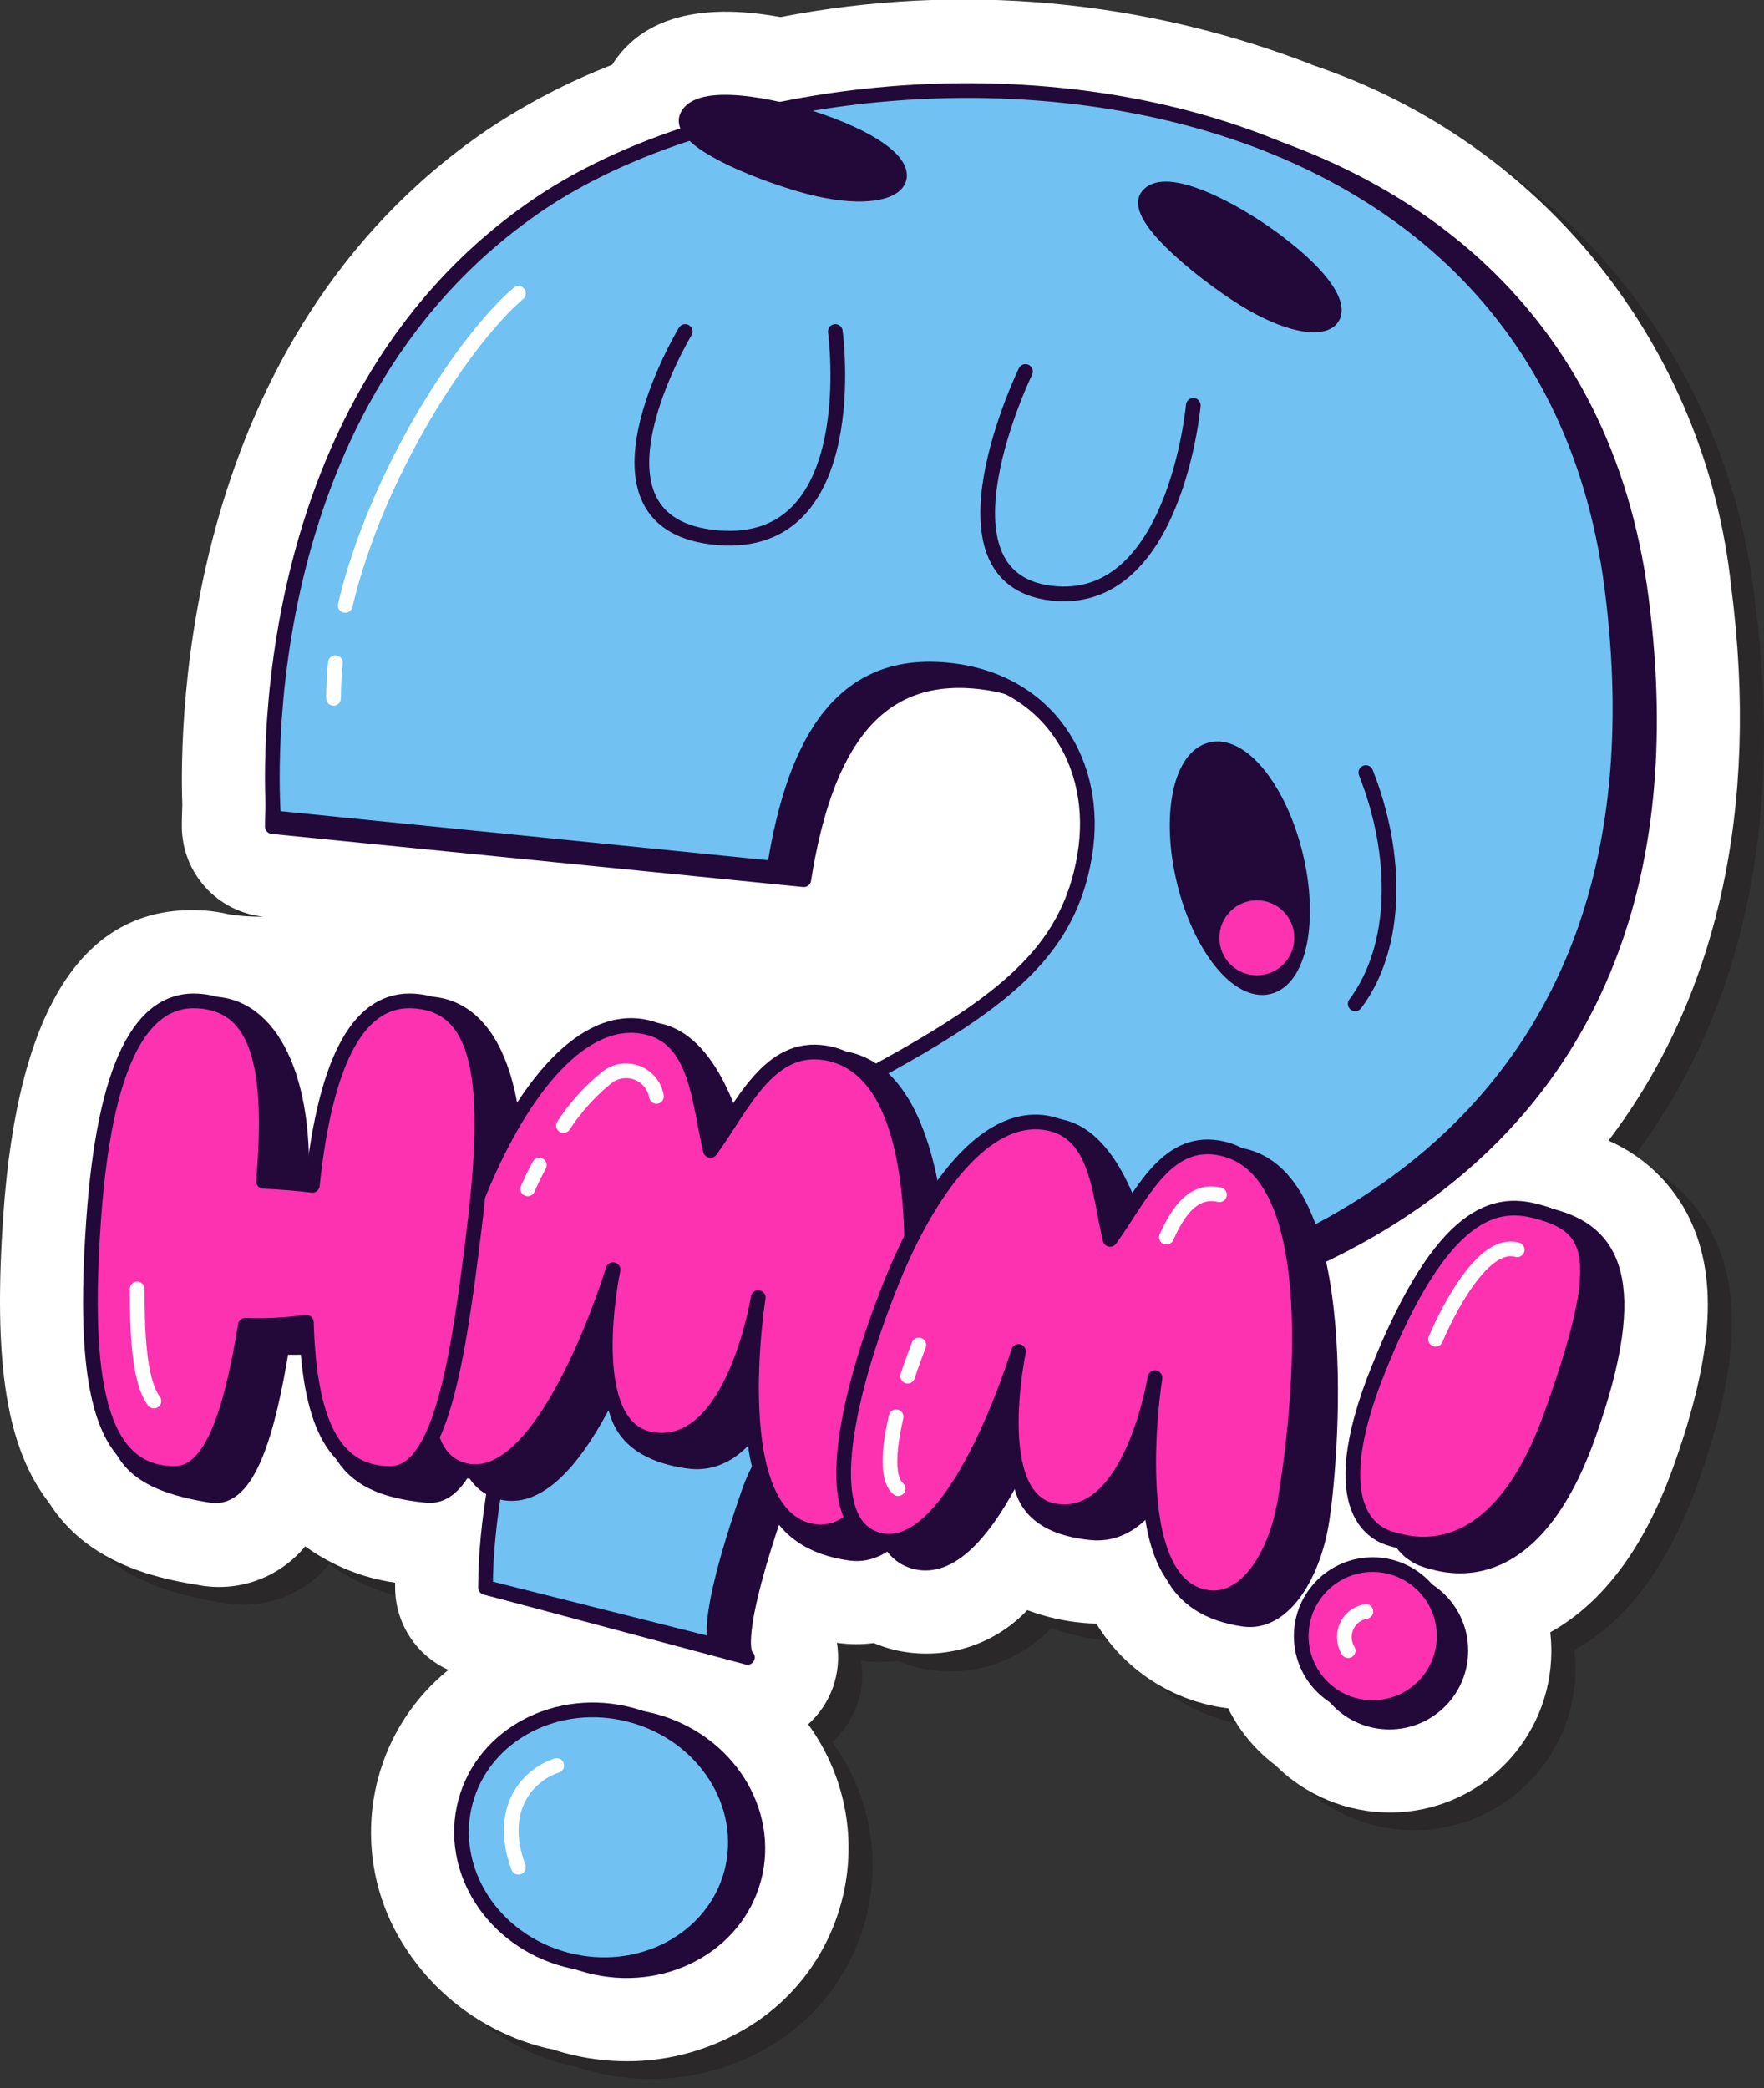 <svg width="120" height="142" viewBox="0 0 120 142" fill="none" xmlns="http://www.w3.org/2000/svg">
<rect x="0" y="0" width="120" height="142" fill="#333333" stroke="none"/>
<g clip-path="url(#clip0_5_10999)">
<path opacity="0.5" d="M111.059 78.768C118.441 69.061 121.368 56.225 119.406 41.104C117.674 24.784 106.618 10.958 91.079 5.679C79.523 1.153 66.919 0.004 54.734 2.365C47.984 1.137 44.788 3.205 43.283 5.611C40.274 6.777 37.404 8.274 34.726 10.074C14.129 24.153 13.835 50.137 14.043 55.928C14.004 56.905 14.01 57.459 14.01 57.459C14.045 60.601 16.432 63.218 19.558 63.54C18.765 63.553 17.972 63.498 17.188 63.375C16.658 63.246 16.118 63.162 15.574 63.123C7.459 62.569 2.844 69.559 1.859 83.88C1.167 93.933 2.076 99.678 4.99 103.417C7.505 107.365 11.91 108.48 15.066 108.976C17.806 109.521 20.624 108.515 22.4 106.357C24.208 107.665 26.308 108.513 28.517 108.827C28.515 109.062 28.518 109.215 28.52 109.277C28.57 111.649 29.979 113.781 32.142 114.758C29.8 116.651 28.124 119.241 27.355 122.152C26.318 126.068 26.989 130.24 29.201 133.634C31.359 136.99 34.701 139.41 38.563 140.413C38.773 140.468 38.981 140.513 39.196 140.552C39.491 140.649 39.79 140.738 40.091 140.818C41.46 141.183 42.87 141.369 44.287 141.37C46.829 141.374 49.334 140.76 51.585 139.58C58.602 135.995 61.384 127.4 57.798 120.383C57.455 119.711 57.059 119.067 56.614 118.458C58.171 117.066 58.909 114.976 58.573 112.916L58.633 112.924C59.443 113.036 60.266 113.04 61.077 112.934C61.563 113.14 62.066 113.303 62.581 113.422C65.833 114.153 69.23 113.118 71.522 110.697C72.725 111.148 73.983 111.438 75.263 111.558C75.584 111.59 75.902 111.608 76.216 111.61C78.167 114.802 81.472 116.925 85.186 117.372C85.939 118.895 87.039 120.22 88.398 121.241C90.469 123.3 93.272 124.457 96.193 124.458C102.262 124.453 107.177 119.529 107.172 113.46C107.172 113.04 107.147 112.62 107.099 112.203C110.132 110.52 113.219 107.219 115.459 100.98C118.273 93.139 118.555 87.8 116.37 83.665C115.196 81.485 113.326 79.761 111.059 78.768Z" fill="#231F20"/>
<path d="M109.42 77.562C116.802 67.855 119.729 55.019 117.767 39.898C116.035 23.578 104.98 9.752 89.441 4.473C77.884 -0.053 65.28 -1.202 53.096 1.159C46.345 -0.069 43.149 1.998 41.644 4.405C38.635 5.571 35.766 7.068 33.087 8.868C12.491 22.947 12.197 48.931 12.404 54.722C12.365 55.699 12.371 56.253 12.371 56.253C12.407 59.395 14.793 62.011 17.92 62.334C17.126 62.347 16.333 62.292 15.549 62.169C15.019 62.04 14.479 61.956 13.935 61.917C5.82 61.363 1.206 68.353 0.221 82.674C-0.472 92.727 0.437 98.472 3.352 102.211C5.866 106.158 10.272 107.274 13.427 107.77C16.168 108.315 18.986 107.309 20.761 105.151C22.569 106.459 24.669 107.307 26.878 107.621C26.877 107.856 26.879 108.009 26.881 108.071C26.931 110.443 28.34 112.575 30.503 113.552C28.162 115.445 26.485 118.035 25.716 120.946C24.679 124.862 25.35 129.034 27.562 132.427C29.72 135.784 33.062 138.204 36.924 139.207C37.135 139.262 37.343 139.307 37.557 139.346C37.852 139.443 38.151 139.532 38.452 139.612C39.821 139.977 41.232 140.163 42.649 140.164C45.19 140.168 47.695 139.554 49.946 138.374C56.963 134.789 59.745 126.194 56.16 119.177C55.816 118.505 55.42 117.861 54.975 117.252C56.532 115.86 57.271 113.77 56.934 111.709L56.994 111.718C57.805 111.83 58.627 111.833 59.438 111.728C59.924 111.934 60.428 112.097 60.942 112.216C64.195 112.947 67.592 111.912 69.884 109.491C71.087 109.942 72.344 110.232 73.624 110.352C73.945 110.384 74.263 110.402 74.578 110.404C76.528 113.596 79.833 115.719 83.547 116.166C84.301 117.689 85.401 119.014 86.759 120.035C88.831 122.094 91.633 123.251 94.554 123.252C100.623 123.247 105.539 118.323 105.533 112.254C105.533 111.834 105.509 111.414 105.46 110.997C108.493 109.314 111.581 106.013 113.821 99.774C116.634 91.933 116.916 86.594 114.732 82.459C113.558 80.279 111.688 78.555 109.42 77.562Z" fill="white"/>
<path d="M54.678 59.82L18.526 56.209C18.526 56.209 18.211 28.654 38.566 14.739C57.857 1.552 106.629 1.971 111.653 40.695C116.844 80.713 84.232 87.583 79.836 89.048C75.44 90.514 56.811 91.142 52.958 102.236C49.487 112.229 50.846 112.702 50.846 112.702L33.034 107.944C33.034 107.944 34.551 87.539 50.492 79.42C67.341 70.837 74.394 67.488 75.804 58.906C76.822 52.708 73.337 47.051 66.516 46.347C59.524 45.625 56.116 50.743 54.678 59.82Z" fill="#22093A" stroke="#22093A" stroke-linecap="round" stroke-linejoin="round"/>
<path d="M51.286 127.745C52.507 123.149 49.446 118.347 44.448 117.019C39.451 115.692 34.41 118.342 33.189 122.938C31.968 127.534 35.03 132.336 40.027 133.664C45.025 134.991 50.065 132.341 51.286 127.745Z" fill="#22093A" stroke="#22093A" stroke-linecap="round" stroke-linejoin="round"/>
<path d="M52.671 59.039L18.614 55.614C18.614 55.614 16.203 27.873 36.558 13.959C55.85 0.772 104.621 1.19 109.645 39.914C114.837 79.933 82.224 86.802 77.828 88.268C73.433 89.733 54.803 90.361 50.95 101.455C47.479 111.448 48.838 111.921 48.838 111.921L33.034 107.944C33.034 107.944 32.543 86.758 48.484 78.639C65.333 70.057 72.386 66.708 73.796 58.125C74.814 51.927 71.329 46.27 64.509 45.566C57.516 44.844 54.109 49.962 52.671 59.039Z" fill="#71C1F2" stroke="#22093A" stroke-linecap="round" stroke-linejoin="round"/>
<path d="M49.759 127.339C50.98 122.743 47.918 117.941 42.921 116.614C37.923 115.286 32.883 117.936 31.662 122.532C30.441 127.129 33.502 131.931 38.5 133.258C43.497 134.585 48.538 131.936 49.759 127.339Z" fill="#71C1F2" stroke="#22093A" stroke-width="1" stroke-miterlimit="4" stroke-linecap="round" stroke-linejoin="round"/>
<path d="M46.611 22.541C46.611 22.541 38.685 35.728 48.838 36.565C58.855 37.392 56.824 22.541 56.824 22.541" stroke="#22093A" stroke-linecap="round" stroke-linejoin="round"/>
<path d="M69.759 25.262C69.759 25.262 62.965 39.287 71.48 40.333C79.949 41.374 81.176 27.565 81.176 27.565" stroke="#22093A" stroke-linecap="round" stroke-linejoin="round"/>
<path d="M86.314 67.105C88.404 66.594 89.217 62.569 88.128 58.115C87.04 53.66 84.463 50.463 82.373 50.974C80.282 51.484 79.47 55.51 80.559 59.964C81.647 64.419 84.224 67.616 86.314 67.105Z" fill="#22093A" stroke="#22093A" stroke-linecap="round" stroke-linejoin="round"/>
<path d="M85.5 66.32C86.908 66.32 88.049 65.179 88.049 63.772C88.049 62.364 86.908 61.223 85.5 61.223C84.092 61.223 82.951 62.364 82.951 63.772C82.951 65.179 84.092 66.32 85.5 66.32Z" fill="#FD32B0"/>
<path d="M57.388 71.975C53.516 71.326 53.001 76.718 50.813 79.722C50.013 76.432 48.393 70.639 44.594 70.044C40.204 69.356 37.673 76.135 34.976 82.859C32.051 90.156 29.355 100.374 34.136 101.484C39.648 102.764 44.187 87.828 44.187 87.828C44.187 87.828 37.305 98.019 46.801 99.363C52.397 100.155 54.063 89.726 54.063 89.726C54.063 89.726 47.331 104.17 57.834 105.621C60.657 106.012 62.792 102.602 63.46 98.74C64.182 94.563 65.809 73.387 57.388 71.975Z" fill="#22093A" stroke="#22093A" stroke-linecap="round" stroke-linejoin="round"/>
<path d="M29.297 68.268C25.686 68.023 24.671 73.18 23.734 82.092C22.701 81.959 21.585 81.876 20.414 81.82C21.069 74.053 18.755 68.553 14.659 68.276C10.726 68.01 9.582 73.887 8.846 84.59C8.109 95.292 4.889 100.2 14.375 101.688C16.888 102.083 18.228 97.413 19.176 91.607C19.755 91.629 20.36 91.634 21.015 91.604C21.326 91.616 21.637 91.596 21.944 91.545C22.13 98.087 22.817 101.093 29.042 101.688C32.444 102.014 33.649 93.982 34.727 85.199C35.946 75.276 33.953 68.583 29.297 68.268Z" fill="#22093A" stroke="#22093A" stroke-linecap="round" stroke-linejoin="round"/>
<path d="M84.344 78.554C80.705 77.944 80.057 82.946 78.001 85.769C77.248 82.678 75.555 77.143 71.986 76.583C67.86 75.937 65.652 82.398 63.118 88.718C60.368 95.574 57.835 105.177 62.328 106.22C67.508 107.423 71.774 93.387 71.774 93.387C71.774 93.387 64.976 103.299 74.23 104.227C79.515 104.757 81.055 95.171 81.055 95.171C81.055 95.171 74.534 108.654 84.598 110.108C87.248 110.491 89.257 107.271 89.885 103.642C90.564 99.716 92.257 79.881 84.344 78.554Z" fill="#22093A" stroke="#22093A" stroke-linecap="round" stroke-linejoin="round"/>
<path d="M105.565 82.7C102.881 82.003 100.63 83.677 96.237 94.638C92.314 104.426 96.181 105.886 97.209 106.153C98.237 106.42 104.136 108.507 108.017 97.698C111.897 86.889 109.542 83.733 105.565 82.7Z" fill="#22093A" stroke="#22093A" stroke-linecap="round" stroke-linejoin="round"/>
<path d="M94.515 117.103C97.2 117.103 99.376 114.927 99.376 112.242C99.376 109.558 97.2 107.381 94.515 107.381C91.831 107.381 89.654 109.558 89.654 112.242C89.654 114.927 91.831 117.103 94.515 117.103Z" fill="#22093A" stroke="#22093A" stroke-linecap="round" stroke-linejoin="round"/>
<path d="M56.16 71.602C52.287 70.952 50.517 75.229 48.329 78.233C47.528 74.944 47.47 70.388 43.671 69.792C39.281 69.104 35.188 74.646 32.492 81.371C29.566 88.667 26.87 98.886 31.652 99.996C37.164 101.276 41.703 86.339 41.703 86.339C41.703 86.339 39.438 97.038 44.317 97.874C49.888 98.829 51.579 88.237 51.579 88.237C51.579 88.237 49.187 103.191 55.349 104.133C58.166 104.563 60.307 101.114 60.975 97.252C61.697 93.075 64.58 73.013 56.16 71.602Z" fill="#FD32B0" stroke="#22093A" stroke-linecap="round" stroke-linejoin="round"/>
<path d="M28.18 68.07C24.569 67.825 22.185 71.693 21.247 80.604C20.215 80.471 19.098 80.388 17.928 80.332C18.582 72.565 17.609 68.347 13.513 68.07C9.579 67.803 7.096 72.4 6.359 83.102C5.623 93.804 6.69 100.206 11.888 100.2C14.433 100.198 15.742 95.925 16.69 90.119C17.269 90.141 17.874 90.146 18.529 90.116C19.36 90.079 20.121 90.007 20.841 89.914C21.027 96.456 22.582 100.204 26.555 100.2C29.973 100.197 31.163 92.495 32.241 83.711C33.459 73.788 32.836 68.385 28.18 68.07Z" fill="#FD32B0" stroke="#22093A" stroke-linecap="round" stroke-linejoin="round"/>
<path d="M82.875 78.049C79.236 77.439 77.572 81.458 75.516 84.281C74.764 81.19 74.709 76.908 71.139 76.349C67.013 75.702 63.167 80.91 60.633 87.23C57.884 94.086 55.351 103.689 59.844 104.732C65.024 105.935 69.289 91.899 69.289 91.899C69.289 91.899 67.161 101.953 71.746 102.739C76.981 103.636 78.57 93.683 78.57 93.683C78.57 93.683 76.322 107.735 82.114 108.62C84.761 109.025 86.773 105.783 87.4 102.154C88.079 98.228 90.788 79.376 82.875 78.049Z" fill="#FD32B0" stroke="#22093A" stroke-linecap="round" stroke-linejoin="round"/>
<path d="M104.479 82.357C101.795 81.66 98.143 82.188 93.75 93.15C89.828 102.938 93.694 104.398 94.722 104.665C95.751 104.932 101.649 107.019 105.53 96.21C109.411 85.401 108.456 83.39 104.479 82.357Z" fill="#FD32B0" stroke="#22093A" stroke-linecap="round" stroke-linejoin="round"/>
<path d="M93.38 116.116C96.065 116.116 98.241 113.94 98.241 111.255C98.241 108.571 96.065 106.395 93.38 106.395C90.696 106.395 88.519 108.571 88.519 111.255C88.519 113.94 90.696 116.116 93.38 116.116Z" fill="#FD32B0" stroke="#22093A" stroke-linecap="round" stroke-linejoin="round"/>
<path d="M9.334 87.651C9.334 90.191 9.401 93.867 10.47 95.27" stroke="white" stroke-linecap="round" stroke-linejoin="round"/>
<path d="M38.334 76.539C39.114 75.338 40.074 74.265 41.18 73.355C42.04 72.578 43.368 72.645 44.146 73.506C44.413 73.801 44.59 74.166 44.657 74.558" stroke="white" stroke-linecap="round" stroke-linejoin="round"/>
<path d="M35.902 80.841C36.104 80.365 36.372 79.814 36.687 79.228" stroke="white" stroke-linecap="round" stroke-linejoin="round"/>
<path d="M61.746 93.576C61.975 92.88 62.23 92.17 62.504 91.46" stroke="white" stroke-linecap="round" stroke-linejoin="round"/>
<path d="M61.096 101.227C60.347 100.598 60.411 98.711 60.96 96.343" stroke="white" stroke-linecap="round" stroke-linejoin="round"/>
<path d="M97.66 91.067C98.529 89.026 100.935 84.318 103.208 84.986" stroke="white" stroke-linecap="round" stroke-linejoin="round"/>
<path d="M91.712 112.242C91.202 111.412 91.462 110.326 92.292 109.816C92.483 109.699 92.695 109.62 92.915 109.582" stroke="white" stroke-linecap="round" stroke-linejoin="round"/>
<path d="M79.348 84.129C79.921 82.901 80.952 80.774 82.957 81.242" stroke="white" stroke-linecap="round" stroke-linejoin="round"/>
<path d="M86.766 16.349C83.926 14.224 79.331 11.835 78.094 13.298C76.863 14.756 82.539 19.14 85.139 20.635C90.711 23.841 93.633 21.486 86.766 16.349Z" fill="#22093A" stroke="#22093A" stroke-linecap="round" stroke-linejoin="round"/>
<path d="M55.917 8.277C52.576 7.088 47.479 6.166 46.731 7.93C45.986 9.688 52.705 12.194 55.632 12.853C61.903 14.265 63.997 11.151 55.917 8.277Z" fill="#22093A" stroke="#22093A" stroke-linecap="round" stroke-linejoin="round"/>
<path d="M22.816 45.07C22.733 45.873 22.691 46.681 22.689 47.488" stroke="white" stroke-linecap="round" stroke-linejoin="round"/>
<path d="M35.269 19.951C31.691 22.986 25.643 32.047 23.484 41.172" stroke="white" stroke-linecap="round" stroke-linejoin="round"/>
<path d="M37.873 120.059C35.867 120.705 33.812 123.066 35.268 126.973" stroke="white" stroke-linecap="round" stroke-linejoin="round"/>
<path d="M92.915 52.535C95.134 58.148 95.121 64.365 92.193 68.26L92.915 52.535Z" fill="#71C1F2"/>
<path d="M92.915 52.535C95.134 58.148 95.121 64.365 92.193 68.26" stroke="#22093A" stroke-linecap="round" stroke-linejoin="round"/>
</g>
<defs>
<clipPath id="clip0_5_10999">
<rect width="120" height="141.37" fill="white"/>
</clipPath>
</defs>
</svg>
